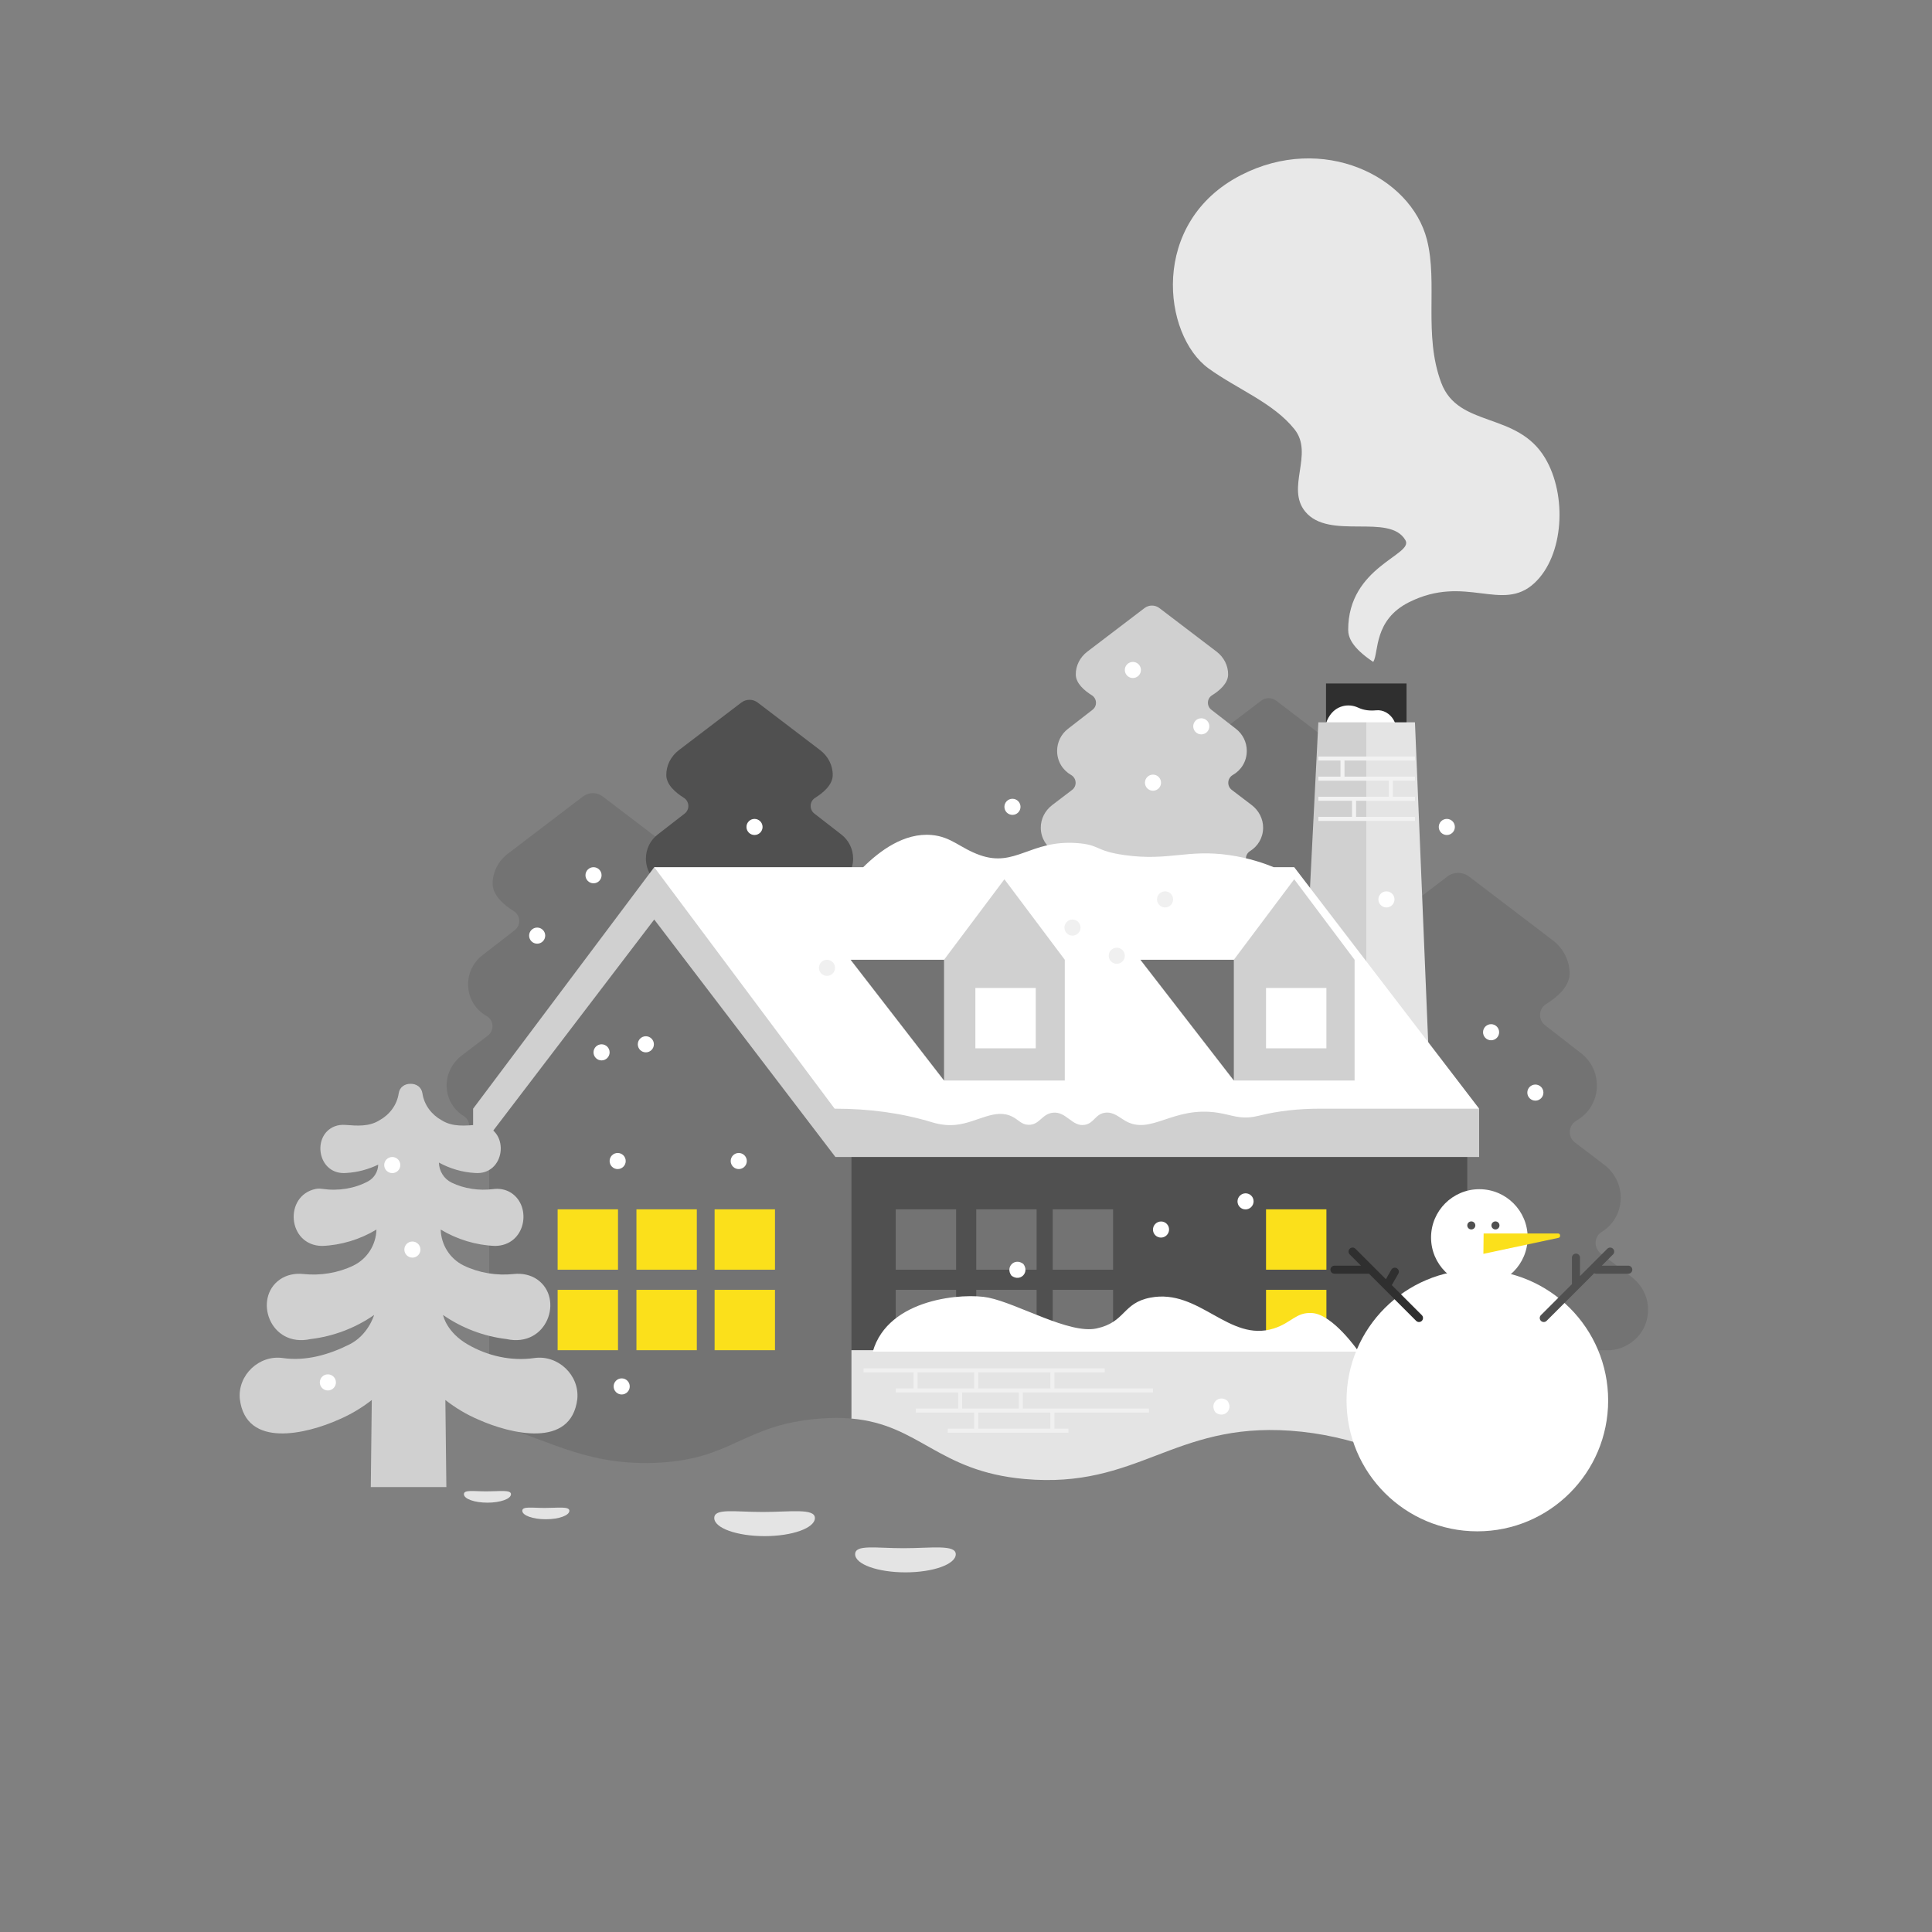 <svg width="624" height="624" xmlns="http://www.w3.org/2000/svg" xmlns:xlink="http://www.w3.org/1999/xlink" xml:space="preserve" overflow="hidden"><rect width="100%" height="100%" fill="#808080" stroke="none"/><g><path d="M448.024 314.7 441.271 309.556C439.664 308.332 439.733 305.851 441.449 304.785 443.891 303.267 445.634 300.596 445.665 297.269 445.692 294.384 444.278 291.675 441.982 289.927L435.547 285.025C433.886 283.76 434.081 281.23 435.893 280.191 438.504 278.693 440.389 275.91 440.389 272.414 440.389 269.612 439.081 266.972 436.852 265.274L428.939 259.134C427.376 257.922 427.483 255.515 429.162 254.469 431.59 252.955 434.31 250.633 434.358 247.806 434.407 244.889 432.969 242.144 430.648 240.376L412.175 226.305C410.748 225.218 408.77 225.218 407.343 226.305L388.87 240.376C386.549 242.144 385.111 244.889 385.16 247.806 385.208 250.62 387.905 252.936 390.326 254.45 392.016 255.507 392.153 257.912 390.579 259.134L382.666 265.274C380.437 266.971 379.129 269.612 379.129 272.414 379.129 275.909 381.014 278.693 383.625 280.191 385.437 281.23 385.632 283.76 383.971 285.025L377.536 289.926C375.241 291.674 373.827 294.384 373.854 297.268 373.885 300.596 375.627 303.267 378.071 304.785 379.786 305.85 379.855 308.331 378.249 309.555L371.491 314.701C369.246 316.412 367.845 319.047 367.824 321.87 367.787 326.951 371.726 330.544 376.114 330.903L443.402 330.903C447.797 330.543 451.742 326.939 451.691 321.845 451.667 319.032 450.264 316.406 448.024 314.7Z" fill="#737373"/><path d="M232.758 366.759C232.819 366.759 232.842 366.687 232.796 366.648 230.826 365.004 230.963 361.854 233.169 360.483 236.328 358.52 238.595 355.093 238.711 350.82 238.817 346.929 236.913 343.253 233.816 340.894L225.406 334.488C223.245 332.842 223.433 329.501 225.798 328.164 229.266 326.203 231.776 322.524 231.776 317.897 231.776 314.211 230.055 310.738 227.124 308.504L216.714 300.427C214.659 298.832 214.799 295.666 217.007 294.289 220.202 292.298 223.78 289.242 223.843 285.524 223.908 281.687 222.016 278.076 218.962 275.751L194.661 257.24C192.783 255.81 190.182 255.81 188.304 257.24L164.003 275.751C160.95 278.077 159.057 281.687 159.122 285.525 159.185 289.241 162.759 292.295 165.952 294.286 168.163 295.665 168.31 298.83 166.251 300.427L155.841 308.505C152.91 310.738 151.189 314.212 151.189 317.897 151.189 322.525 153.699 326.203 157.167 328.164 159.531 329.501 159.719 332.842 157.559 334.488L149.149 340.894C146.052 343.253 144.148 346.929 144.254 350.821 144.37 355.094 146.638 358.522 149.796 360.484 152.003 361.854 152.139 365.004 150.17 366.648 150.124 366.687 150.147 366.759 150.207 366.759L232.758 366.759Z" fill="#737373"/><path d="M283.884 323.487 276.506 317.866C274.75 316.529 274.826 313.818 276.701 312.654 279.37 310.996 281.273 308.077 281.307 304.442 281.337 301.291 279.791 298.33 277.284 296.421L270.253 291.065C268.438 289.683 268.652 286.918 270.631 285.784 273.484 284.147 275.543 281.106 275.543 277.287 275.543 274.226 274.114 271.341 271.679 269.487L263.034 262.779C261.327 261.454 261.444 258.825 263.277 257.682 265.931 256.028 268.902 253.49 268.954 250.402 269.008 247.215 267.437 244.217 264.9 242.286L244.718 226.912C243.159 225.724 240.999 225.724 239.439 226.912L219.257 242.286C216.721 244.217 215.149 247.215 215.203 250.402 215.255 253.477 218.202 256.006 220.847 257.661 222.693 258.815 222.843 261.444 221.123 262.779L212.478 269.487C210.043 271.341 208.614 274.227 208.614 277.287 208.614 281.106 210.673 284.147 213.527 285.784 215.506 286.918 215.719 289.683 213.905 291.065L206.874 296.42C204.367 298.33 202.821 301.291 202.851 304.442 202.886 308.078 204.789 310.997 207.458 312.655 209.332 313.819 209.408 316.529 207.653 317.866L200.27 323.489C197.817 325.357 196.286 328.236 196.264 331.321 196.223 336.872 200.526 340.798 205.321 341.19L278.837 341.19C283.639 340.797 287.949 336.859 287.894 331.294 287.864 328.219 286.331 325.35 283.884 323.487Z" fill="#505050"/><path d="M410.324 284.8 403.571 279.656C401.964 278.432 402.033 275.951 403.749 274.885 406.191 273.367 407.934 270.696 407.965 267.369 407.992 264.484 406.578 261.775 404.282 260.027L397.847 255.125C396.186 253.86 396.381 251.33 398.193 250.291 400.804 248.793 402.689 246.01 402.689 242.514 402.689 239.712 401.381 237.072 399.152 235.374L391.239 229.234C389.676 228.022 389.783 225.615 391.462 224.569 393.89 223.055 396.61 220.733 396.658 217.906 396.707 214.989 395.269 212.244 392.948 210.476L374.475 196.405C373.048 195.318 371.07 195.318 369.643 196.405L351.17 210.476C348.849 212.244 347.411 214.989 347.46 217.906 347.508 220.72 350.205 223.036 352.626 224.55 354.316 225.607 354.453 228.012 352.879 229.234L344.966 235.374C342.737 237.071 341.429 239.712 341.429 242.514 341.429 246.009 343.314 248.793 345.925 250.291 347.737 251.33 347.932 253.86 346.271 255.125L339.836 260.026C337.541 261.774 336.127 264.484 336.154 267.368 336.185 270.696 337.927 273.367 340.371 274.885 342.086 275.95 342.155 278.431 340.549 279.655L333.791 284.801C331.546 286.512 330.145 289.147 330.124 291.97 330.087 297.051 334.026 300.644 338.414 301.003L405.702 301.003C410.097 300.643 414.042 297.039 413.991 291.945 413.967 289.132 412.564 286.506 410.324 284.8Z" fill="#D0D0D0"/><path d="M526.927 412.394 517.051 404.871C514.701 403.081 514.803 399.452 517.312 397.894 520.885 395.674 523.431 391.768 523.477 386.901 523.517 382.683 521.449 378.721 518.093 376.164L508.682 368.996C506.252 367.146 506.538 363.446 509.187 361.926 513.007 359.736 515.763 355.666 515.763 350.553 515.763 346.456 513.85 342.594 510.591 340.112L499.019 331.133C496.735 329.36 496.891 325.84 499.345 324.31 502.897 322.096 506.875 318.7 506.944 314.566 507.016 310.3 504.913 306.286 501.518 303.701L474.503 283.123C472.416 281.533 469.524 281.533 467.436 283.123L440.421 303.701C437.027 306.286 434.923 310.3 434.995 314.566 435.064 318.683 439.009 322.068 442.55 324.282 445.021 325.828 445.222 329.347 442.92 331.133L431.348 340.112C428.089 342.594 426.176 346.456 426.176 350.553 426.176 355.666 428.932 359.736 432.752 361.926 435.401 363.446 435.687 367.146 433.257 368.997L423.847 376.164C420.491 378.721 418.422 382.684 418.462 386.902 418.507 391.769 421.055 395.675 424.628 397.894 427.136 399.452 427.238 403.081 424.889 404.87L415.007 412.397C411.723 414.898 409.674 418.752 409.644 422.88 409.589 430.311 415.349 435.566 421.767 436.091L520.171 436.091C526.599 435.566 532.367 430.294 532.294 422.845 532.254 418.727 530.202 414.888 526.927 412.394Z" fill="#737373"/><path d="M428.28 220.753 454.28 220.753 454.28 237.441 428.28 237.441Z" fill="#2F2F2F"/><path d="M428.405 233.299C428.466 233.086 429.669 229.167 433.605 228.099 435.317 227.634 437.118 227.824 438.695 228.567 440.494 229.416 442.502 229.618 444.482 229.417 444.744 229.391 445.019 229.382 445.305 229.399 447.533 229.521 449.549 231.045 450.505 233.299 450.505 233.299 450.115 237.484 439.325 237.484 428.535 237.484 428.405 233.299 428.405 233.299Z" fill="#FFFFFF"/><path d="M462.331 362.08 432.18 362.08 432.18 238.94 441.279 233.29 457.005 233.29Z" fill="#E4E4E4"/><path d="M441.28 362.08 419.305 362.08 425.805 233.29 441.28 233.29Z" fill="#D0D0D0"/><path d="M457.006 245.64 457.006 244.34 425.806 244.34 425.806 245.64 432.956 245.64 432.956 250.84 425.806 250.84 425.806 252.14 448.556 252.14 448.556 257.34 425.806 257.34 425.806 258.64 436.678 258.64 436.678 263.84 425.806 263.84 425.806 265.14 457.006 265.14 457.006 263.84 437.978 263.84 437.978 258.64 457.006 258.64 457.006 257.34 449.856 257.34 449.856 252.14 457.006 252.14 457.006 250.84 434.256 250.84 434.256 245.64Z" fill="#F2F2F2"/><path d="M443.567 213.73C443.548 213.764 443.502 213.771 443.47 213.749 436.534 209.103 435.44 205.744 435.44 203.387 435.44 182.933 456.661 179.269 453.935 174.489 448.864 165.598 429.285 174.618 421.569 165.242 415.237 157.546 424.435 146.619 418.101 138.656 411.302 130.107 399.593 125.69 390.359 119.006 375.513 108.258 371.186 71.822 400.763 56.587 427.266 42.935 455.647 56.952 460.87 77.394 464.448 91.397 459.67 108.137 465.494 123.63 471.024 138.343 489.945 132.798 499.015 147.904 506.202 159.876 505.159 179.496 495.547 188.361 485.131 197.968 473.371 185.364 455.114 194.492 443.63 200.234 445.369 210.657 443.567 213.73Z" fill="#E8E8E8"/><path d="M262.005 365.24 473.905 365.24 473.905 449.09 262.005 449.09Z" fill="#505050"/><path d="M408.905 390.59 428.405 390.59 428.405 410.09 408.905 410.09Z" fill="#FBE01B"/><path d="M408.905 416.59 428.405 416.59 428.405 436.09 408.905 436.09Z" fill="#FBE01B"/><path d="M315.305 390.59 334.805 390.59 334.805 410.09 315.305 410.09Z" fill="#737373"/><path d="M315.305 416.59 334.805 416.59 334.805 436.09 315.305 436.09Z" fill="#737373"/><path d="M289.305 390.59 308.805 390.59 308.805 410.09 289.305 410.09Z" fill="#737373"/><path d="M289.305 416.59 308.805 416.59 308.805 436.09 289.305 436.09Z" fill="#737373"/><path d="M340.005 390.59 359.505 390.59 359.505 410.09 340.005 410.09Z" fill="#737373"/><path d="M340.005 416.59 359.505 416.59 359.505 436.09 340.005 436.09Z" fill="#737373"/><path d="M480.405 436.09 256.664 436.09 256.577 447.676 275.006 458.169C297.138 460.124 302.829 475.182 330.906 477.69 367.527 480.96 378.847 459.457 416.706 462.09 437.167 463.512 453.751 471.177 465.191 478.091L479.838 478.091 480.405 436.09Z" fill="#E4E4E4"/><path d="M372.395 449.74 372.395 448.44 340.545 448.44 340.545 443.24 356.795 443.24 356.795 441.94 278.905 441.94 278.905 443.24 295.068 443.24 295.068 448.44 289.305 448.44 289.305 449.74 309.455 449.74 309.455 454.94 295.805 454.94 295.805 456.24 314.655 456.24 314.655 461.44 306.094 461.44 306.094 462.74 345.094 462.74 345.094 461.44 340.544 461.44 340.544 456.24 371.094 456.24 371.094 454.94 330.343 454.94 330.343 449.74 372.395 449.74ZM296.367 448.44 296.367 443.24 314.656 443.24 314.656 448.44 296.367 448.44ZM310.756 454.94 310.756 449.74 329.044 449.74 329.044 454.94 310.756 454.94ZM339.245 456.24 339.245 461.44 315.956 461.44 315.956 456.24 339.245 456.24ZM315.956 448.44 315.956 443.24 339.245 443.24 339.245 448.44 315.956 448.44Z" fill="#F0F0F0"/><path d="M438.793 436.545C438.798 436.545 438.803 436.543 438.801 436.539 438.579 436.217 430.521 424.588 423.862 424.092 418.632 423.702 417.166 427.249 411.408 429.074 396.902 433.672 387.397 416.081 371.558 419.112 362.444 420.855 363.618 427.058 354.124 429.074 345.313 430.944 328.88 421.09 319.255 419.112 311.557 417.529 286.884 419.111 281.897 436.537 281.896 436.541 281.899 436.546 281.904 436.546L438.793 436.546Z" fill="#FFFFFF"/><path d="M215.985 280.784 158.005 358.09 158.005 459.854C158.005 459.857 158.007 459.859 158.01 459.86 174.881 463.417 187.425 473.328 211.305 472.49 236.664 471.6 239.622 460.215 264.605 458.19 268.468 457.877 271.898 457.894 275.005 458.169L275.005 436.09 275.005 358.09 217.025 280.784C216.765 280.437 216.245 280.437 215.985 280.784Z" fill="#737373"/><path d="M205.558 390.59 225.058 390.59 225.058 410.09 205.558 410.09Z" fill="#FBE01B"/><path d="M230.805 390.59 250.305 390.59 250.305 410.09 230.805 410.09Z" fill="#FBE01B"/><path d="M205.558 416.59 225.058 416.59 225.058 436.09 205.558 436.09Z" fill="#FBE01B"/><path d="M180.105 390.59 199.605 390.59 199.605 410.09 180.105 410.09Z" fill="#FBE01B"/><path d="M180.105 416.59 199.605 416.59 199.605 436.09 180.105 436.09Z" fill="#FBE01B"/><path d="M230.805 416.59 250.305 416.59 250.305 436.09 230.805 436.09Z" fill="#FBE01B"/><path d="M211.303 280.094 152.805 358.09 152.805 373.69 211.305 296.99 269.825 373.69 477.736 373.69 477.736 358.095C477.736 358.093 477.734 358.09 477.731 358.089L211.31 280.091C211.307 280.091 211.305 280.091 211.303 280.094Z" fill="#D0D0D0"/><path d="M418.009 280.09 411.398 280.09C408.502 278.907 403.508 277.119 397.098 276.19 383.471 274.215 377.564 278.17 363.298 276.19 353.445 274.823 355.462 272.824 347.698 272.29 332.793 271.264 327.95 280.234 316.498 276.19 310.058 273.916 307.306 270.256 300.898 269.69 292.014 268.906 284.173 274.784 278.798 280.09L211.321 280.09C211.316 280.09 211.312 280.096 211.316 280.101L269.578 358.09 269.87 358.09C280.433 358.09 290.991 359.412 301.096 362.49 304.131 363.414 306.703 363.52 308.808 363.29 315.713 362.537 321.378 357.8 327.008 360.69 329.104 361.766 329.928 363.248 332.208 363.29 335.76 363.356 336.463 359.811 340.009 359.39 344.437 358.865 346.24 364.05 350.409 363.29 353.415 362.742 353.735 359.815 356.909 359.39 359.601 359.029 361.451 360.857 363.409 361.99 371.751 366.819 378.78 357.144 393.309 359.39 397.821 360.088 400.219 361.496 405.009 360.69 405.531 360.602 406.037 360.495 406.526 360.373 412.939 358.769 419.546 358.09 426.156 358.09L477.73 358.09C477.737 358.09 477.74 358.086 477.735 358.08L418.009 280.09Z" fill="#FFFFFF"/><path d="M304.899 348.981 274.726 309.99 320.624 309.99 304.91 348.98C304.908 348.984 304.901 348.985 304.899 348.981Z" fill="#737373"/><path d="M343.905 348.99 304.912 348.99C304.908 348.99 304.905 348.988 304.905 348.984L304.905 309.99 324.405 283.99 343.905 309.99 343.905 348.99Z" fill="#D0D0D0"/><path d="M315.025 319.09 334.525 319.09 334.525 338.59 315.025 338.59Z" fill="#FFFFFF"/><path d="M398.499 348.982 368.325 309.99 416.303 309.99 398.509 348.98C398.508 348.985 398.502 348.986 398.499 348.982Z" fill="#737373"/><path d="M437.505 348.99 398.512 348.99C398.509 348.99 398.505 348.988 398.505 348.984L398.505 309.99 418.005 283.99 437.505 309.99 437.505 348.99Z" fill="#D0D0D0"/><path d="M408.905 319.09 428.405 319.09 428.405 338.59 408.905 338.59Z" fill="#FFFFFF"/><path d="M172.494 438.633C165.169 439.674 157.524 437.982 151.04 434.214 144.278 430.284 143.152 425.003 143.097 424.723 143.096 424.717 143.103 424.717 143.107 424.72 149.139 428.922 156.279 431.627 163.564 432.488 176.79 435.387 182.217 419.334 173.537 413.261 171.341 411.724 168.609 411.197 165.944 411.481 160.438 412.069 154.688 411.13 149.793 408.756 145.333 406.593 142.481 402.091 142.341 397.136 142.341 397.131 142.347 397.128 142.351 397.13 147.634 400.321 153.77 402.184 159.907 402.411 169.842 402.287 171.917 389.639 165.062 385.246 163.378 384.166 161.329 383.791 159.344 384.047 154.725 384.64 149.911 383.933 145.86 381.963 143.389 380.762 141.831 378.243 141.751 375.497 141.751 375.492 141.757 375.489 141.761 375.491 145.307 377.423 149.274 378.615 153.271 378.838 163.144 379.775 164.912 365.269 155.752 363.39 155.241 363.286 154.716 363.253 154.197 363.29 150.262 363.563 146.208 364.066 142.631 361.815 139.5 360.085 137.017 356.999 136.44 353.155 136.142 351.058 134.415 350.046 132.681 350.05 132.656 350.049 132.63 350.05 132.605 350.05 132.579 350.05 132.553 350.049 132.528 350.05 130.794 350.046 129.069 351.058 128.77 353.155 128.193 356.999 125.709 360.085 122.579 361.815 119.169 363.96 115.326 363.603 111.566 363.329 110.384 363.243 109.183 363.362 108.081 363.797 100.511 366.779 102.595 379.725 111.939 378.838 115.452 378.641 118.944 377.697 122.146 376.161 122.151 376.159 122.156 376.162 122.156 376.167 122.091 378.405 120.864 380.464 118.898 381.534 114.564 383.893 109.229 384.729 104.164 383.991 103.432 383.884 102.685 383.853 101.961 384.004 91.603 386.17 92.802 402.273 104.018 402.412 110.154 402.186 116.29 400.323 121.573 397.132 121.578 397.129 121.584 397.132 121.583 397.138 121.443 402.092 118.591 406.595 114.131 408.757 109.236 411.13 103.487 412.07 97.98 411.482 95.315 411.198 92.583 411.726 90.387 413.262 81.706 419.336 87.134 435.388 100.36 432.489 107.645 431.629 114.784 428.924 120.815 424.723 120.82 424.72 120.827 424.723 120.825 424.729 120.719 425.085 118.814 431.232 112.884 434.216 106.184 437.585 98.754 439.676 91.429 438.634 83.746 437.482 76.71 444.107 77.46 451.862 79.44 468.018 99.148 463.098 109.429 458.492 113.214 456.884 116.804 454.738 120.079 452.176L119.757 480.292 144.166 480.292 143.844 452.176C147.12 454.738 150.71 456.884 154.494 458.492 164.775 463.097 184.483 468.018 186.463 451.862 187.213 444.105 180.178 437.481 172.494 438.633Z" fill="#D0D0D0"/><path d="M493.405 399.69C493.405 408.306 486.421 415.29 477.805 415.29 469.19 415.29 462.205 408.306 462.205 399.69 462.205 391.075 469.19 384.09 477.805 384.09 486.421 384.09 493.405 391.075 493.405 399.69Z" fill="#FFFFFF"/><path d="M519.405 452.34C519.405 475.674 500.489 494.59 477.155 494.59 453.821 494.59 434.905 475.674 434.905 452.34 434.905 429.006 453.821 410.09 477.155 410.09 500.489 410.09 519.405 429.006 519.405 452.34Z" fill="#FFFFFF"/><path d="M479.182 398.39 503.232 398.39C503.591 398.39 503.882 398.681 503.882 399.04L503.882 399.164C503.882 399.471 503.667 399.736 503.367 399.8L479.105 404.968 479.182 398.39Z" fill="#FBE01B"/><path d="M476.505 395.79C476.505 396.508 475.923 397.09 475.205 397.09 474.487 397.09 473.905 396.508 473.905 395.79 473.905 395.072 474.487 394.49 475.205 394.49 475.923 394.49 476.505 395.072 476.505 395.79Z" fill="#505050"/><path d="M484.305 395.79C484.305 396.508 483.723 397.09 483.005 397.09 482.287 397.09 481.705 396.508 481.705 395.79 481.705 395.072 482.287 394.49 483.005 394.49 483.723 394.49 484.305 395.072 484.305 395.79Z" fill="#505050"/><path d="M525.906 408.79 517.344 408.79 520.975 405.159C521.483 404.652 521.483 403.829 520.975 403.321 520.467 402.813 519.644 402.813 519.137 403.321L510.306 412.152 510.306 406.19C510.306 405.473 509.723 404.89 509.006 404.89 508.288 404.89 507.706 405.473 507.706 406.19L507.706 414.752 497.687 424.771C497.179 425.279 497.179 426.102 497.687 426.609 497.941 426.863 498.273 426.99 498.606 426.99 498.939 426.99 499.271 426.863 499.525 426.609L514.9 411.234C515.081 411.33 515.286 411.39 515.506 411.39L525.906 411.39C526.623 411.39 527.206 410.808 527.206 410.09 527.206 409.373 526.623 408.79 525.906 408.79Z" fill="#505050"/><path d="M459.225 424.771 449.527 415.073 451.634 411.385C451.99 410.762 451.774 409.967 451.151 409.611 450.528 409.255 449.733 409.471 449.377 410.095L447.621 413.167 437.775 403.321C437.267 402.813 436.444 402.813 435.937 403.321 435.429 403.829 435.429 404.652 435.937 405.159L439.568 408.79 431.006 408.79C430.288 408.79 429.706 409.373 429.706 410.09 429.706 410.808 430.288 411.39 431.006 411.39L442.168 411.39 457.387 426.609C457.641 426.863 457.973 426.99 458.306 426.99 458.639 426.99 458.971 426.863 459.225 426.609 459.733 426.102 459.733 425.279 459.225 424.771ZM442.011 411.234 442.047 411.271C442.004 411.259 441.987 411.247 442.011 411.234Z" fill="#2F2F2F"/><path d="M263.195 490.29C263.195 493.522 255.919 496.14 246.945 496.14 237.97 496.14 230.695 493.522 230.695 490.29 230.695 487.059 237.32 488.34 246.295 488.34 255.269 488.34 263.195 487.06 263.195 490.29Z" fill="#E4E4E4"/><path d="M308.695 501.99C308.695 505.222 301.419 507.84 292.445 507.84 283.47 507.84 276.195 505.222 276.195 501.99 276.195 498.759 282.82 500.04 291.795 500.04 300.769 500.04 308.695 498.76 308.695 501.99Z" fill="#E4E4E4"/><path d="M165.041 482.597C165.041 484.108 161.637 485.334 157.438 485.334 153.239 485.334 149.836 484.109 149.836 482.597 149.836 481.085 152.936 481.684 157.134 481.684 161.333 481.684 165.041 481.085 165.041 482.597Z" fill="#E4E4E4"/><path d="M183.895 487.953C183.895 489.464 180.491 490.69 176.292 490.69 172.093 490.69 168.69 489.465 168.69 487.953 168.69 486.442 171.79 487.04 175.988 487.04 180.187 487.041 183.895 486.442 183.895 487.953Z" fill="#E4E4E4"/><path d="M450.395 290.49C450.395 291.926 449.231 293.09 447.795 293.09 446.359 293.09 445.195 291.926 445.195 290.49 445.195 289.054 446.359 287.89 447.795 287.89 449.231 287.89 450.395 289.054 450.395 290.49Z" fill="#FFFFFF"/><path d="M484.195 333.39C484.195 334.826 483.031 335.99 481.595 335.99 480.159 335.99 478.995 334.826 478.995 333.39 478.995 331.954 480.159 330.79 481.595 330.79 483.031 330.79 484.195 331.954 484.195 333.39Z" fill="#FFFFFF"/><path d="M498.495 352.89C498.495 354.326 497.331 355.49 495.895 355.49 494.459 355.49 493.295 354.326 493.295 352.89 493.295 351.454 494.459 350.29 495.895 350.29 497.331 350.29 498.495 351.454 498.495 352.89Z" fill="#FFFFFF"/><path d="M246.295 267.09C246.295 268.526 245.131 269.69 243.695 269.69 242.259 269.69 241.095 268.526 241.095 267.09 241.095 265.654 242.259 264.49 243.695 264.49 245.131 264.49 246.295 265.654 246.295 267.09Z" fill="#FFFFFF"/><path d="M241.205 374.99C241.205 376.426 240.041 377.59 238.605 377.59 237.169 377.59 236.005 376.426 236.005 374.99 236.005 373.554 237.169 372.39 238.605 372.39 240.041 372.39 241.205 373.554 241.205 374.99Z" fill="#FFFFFF"/><path d="M376.833 395.274C377.844 396.286 377.838 397.931 376.819 398.949 375.801 399.967 374.156 399.972 373.145 398.961 372.134 397.95 372.14 396.305 373.159 395.287 374.177 394.269 375.822 394.263 376.833 395.274Z" fill="#FFFFFF"/><path d="M404.134 386.175C405.145 387.186 405.139 388.831 404.12 389.849 403.102 390.867 401.457 390.873 400.446 389.862 399.435 388.85 399.441 387.206 400.46 386.188 401.478 385.17 403.123 385.164 404.134 386.175Z" fill="#FFFFFF"/><path d="M330.511 408.218C332.63 411 329.484 414.146 326.701 412.026 324.582 409.243 327.729 406.097 330.511 408.218Z" fill="#FFFFFF"/><path d="M396.399 452.386C398.519 455.168 395.372 458.314 392.59 456.194 390.471 453.411 393.617 450.266 396.399 452.386Z" fill="#FFFFFF"/><path d="M211.195 337.29C211.195 338.726 210.031 339.89 208.595 339.89 207.159 339.89 205.995 338.726 205.995 337.29 205.995 335.854 207.159 334.69 208.595 334.69 210.031 334.69 211.195 335.854 211.195 337.29Z" fill="#FFFFFF"/><path d="M203.395 447.79C203.395 449.226 202.231 450.39 200.795 450.39 199.359 450.39 198.195 449.226 198.195 447.79 198.195 446.354 199.359 445.19 200.795 445.19 202.231 445.19 203.395 446.354 203.395 447.79Z" fill="#FFFFFF"/><path d="M202.095 374.99C202.095 376.426 200.931 377.59 199.495 377.59 198.059 377.59 196.895 376.426 196.895 374.99 196.895 373.554 198.059 372.39 199.495 372.39 200.931 372.39 202.095 373.554 202.095 374.99Z" fill="#FFFFFF"/><path d="M196.895 339.89C196.895 341.326 195.731 342.49 194.295 342.49 192.859 342.49 191.695 341.326 191.695 339.89 191.695 338.454 192.859 337.29 194.295 337.29 195.731 337.29 196.895 338.454 196.895 339.89Z" fill="#FFFFFF"/><path d="M176.095 302.19C176.095 303.626 174.931 304.79 173.495 304.79 172.059 304.79 170.895 303.626 170.895 302.19 170.895 300.754 172.059 299.59 173.495 299.59 174.931 299.59 176.095 300.754 176.095 302.19Z" fill="#FFFFFF"/><path d="M194.295 282.69C194.295 284.126 193.131 285.29 191.695 285.29 190.259 285.29 189.095 284.126 189.095 282.69 189.095 281.254 190.259 280.09 191.695 280.09 193.131 280.09 194.295 281.254 194.295 282.69Z" fill="#FFFFFF"/><path d="M374.995 252.79C374.995 254.226 373.831 255.39 372.395 255.39 370.959 255.39 369.795 254.226 369.795 252.79 369.795 251.354 370.959 250.19 372.395 250.19 373.831 250.19 374.995 251.354 374.995 252.79Z" fill="#FFFFFF"/><path d="M390.595 234.59C390.595 236.026 389.431 237.19 387.995 237.19 386.559 237.19 385.395 236.026 385.395 234.59 385.395 233.154 386.559 231.99 387.995 231.99 389.431 231.99 390.595 233.154 390.595 234.59Z" fill="#FFFFFF"/><path d="M368.495 216.39C368.495 217.826 367.331 218.99 365.895 218.99 364.459 218.99 363.295 217.826 363.295 216.39 363.295 214.954 364.459 213.79 365.895 213.79 367.331 213.79 368.495 214.954 368.495 216.39Z" fill="#FFFFFF"/><path d="M129.295 376.29C129.295 377.726 128.131 378.89 126.695 378.89 125.259 378.89 124.095 377.726 124.095 376.29 124.095 374.854 125.259 373.69 126.695 373.69 128.131 373.69 129.295 374.854 129.295 376.29Z" fill="#FFFFFF"/><path d="M135.795 403.59C135.795 405.026 134.631 406.19 133.195 406.19 131.759 406.19 130.595 405.026 130.595 403.59 130.595 402.154 131.759 400.99 133.195 400.99 134.631 400.99 135.795 402.154 135.795 403.59Z" fill="#FFFFFF"/><path d="M108.495 446.49C108.495 447.926 107.331 449.09 105.895 449.09 104.459 449.09 103.295 447.926 103.295 446.49 103.295 445.054 104.459 443.89 105.895 443.89 107.331 443.89 108.495 445.054 108.495 446.49Z" fill="#FFFFFF"/><path d="M378.895 290.49C378.895 291.926 377.731 293.09 376.295 293.09 374.859 293.09 373.695 291.926 373.695 290.49 373.695 289.054 374.859 287.89 376.295 287.89 377.731 287.89 378.895 289.054 378.895 290.49Z" fill="#F0F0F0"/><path d="M363.295 308.69C363.295 310.126 362.131 311.29 360.695 311.29 359.259 311.29 358.095 310.126 358.095 308.69 358.095 307.254 359.259 306.09 360.695 306.09 362.131 306.09 363.295 307.254 363.295 308.69Z" fill="#F0F0F0"/><path d="M348.995 299.59C348.995 301.026 347.831 302.19 346.395 302.19 344.959 302.19 343.795 301.026 343.795 299.59 343.795 298.154 344.959 296.99 346.395 296.99 347.831 296.99 348.995 298.154 348.995 299.59Z" fill="#F0F0F0"/><path d="M269.695 312.59C269.695 314.026 268.531 315.19 267.095 315.19 265.659 315.19 264.495 314.026 264.495 312.59 264.495 311.154 265.659 309.99 267.095 309.99 268.531 309.99 269.695 311.154 269.695 312.59Z" fill="#F0F0F0"/><path d="M469.895 267.09C469.895 268.526 468.731 269.69 467.295 269.69 465.859 269.69 464.695 268.526 464.695 267.09 464.695 265.654 465.859 264.49 467.295 264.49 468.731 264.49 469.895 265.654 469.895 267.09Z" fill="#FFFFFF"/><path d="M329.605 260.59C329.605 262.026 328.441 263.19 327.005 263.19 325.569 263.19 324.405 262.026 324.405 260.59 324.405 259.154 325.569 257.99 327.005 257.99 328.441 257.99 329.605 259.154 329.605 260.59Z" fill="#FFFFFF"/></g></svg>